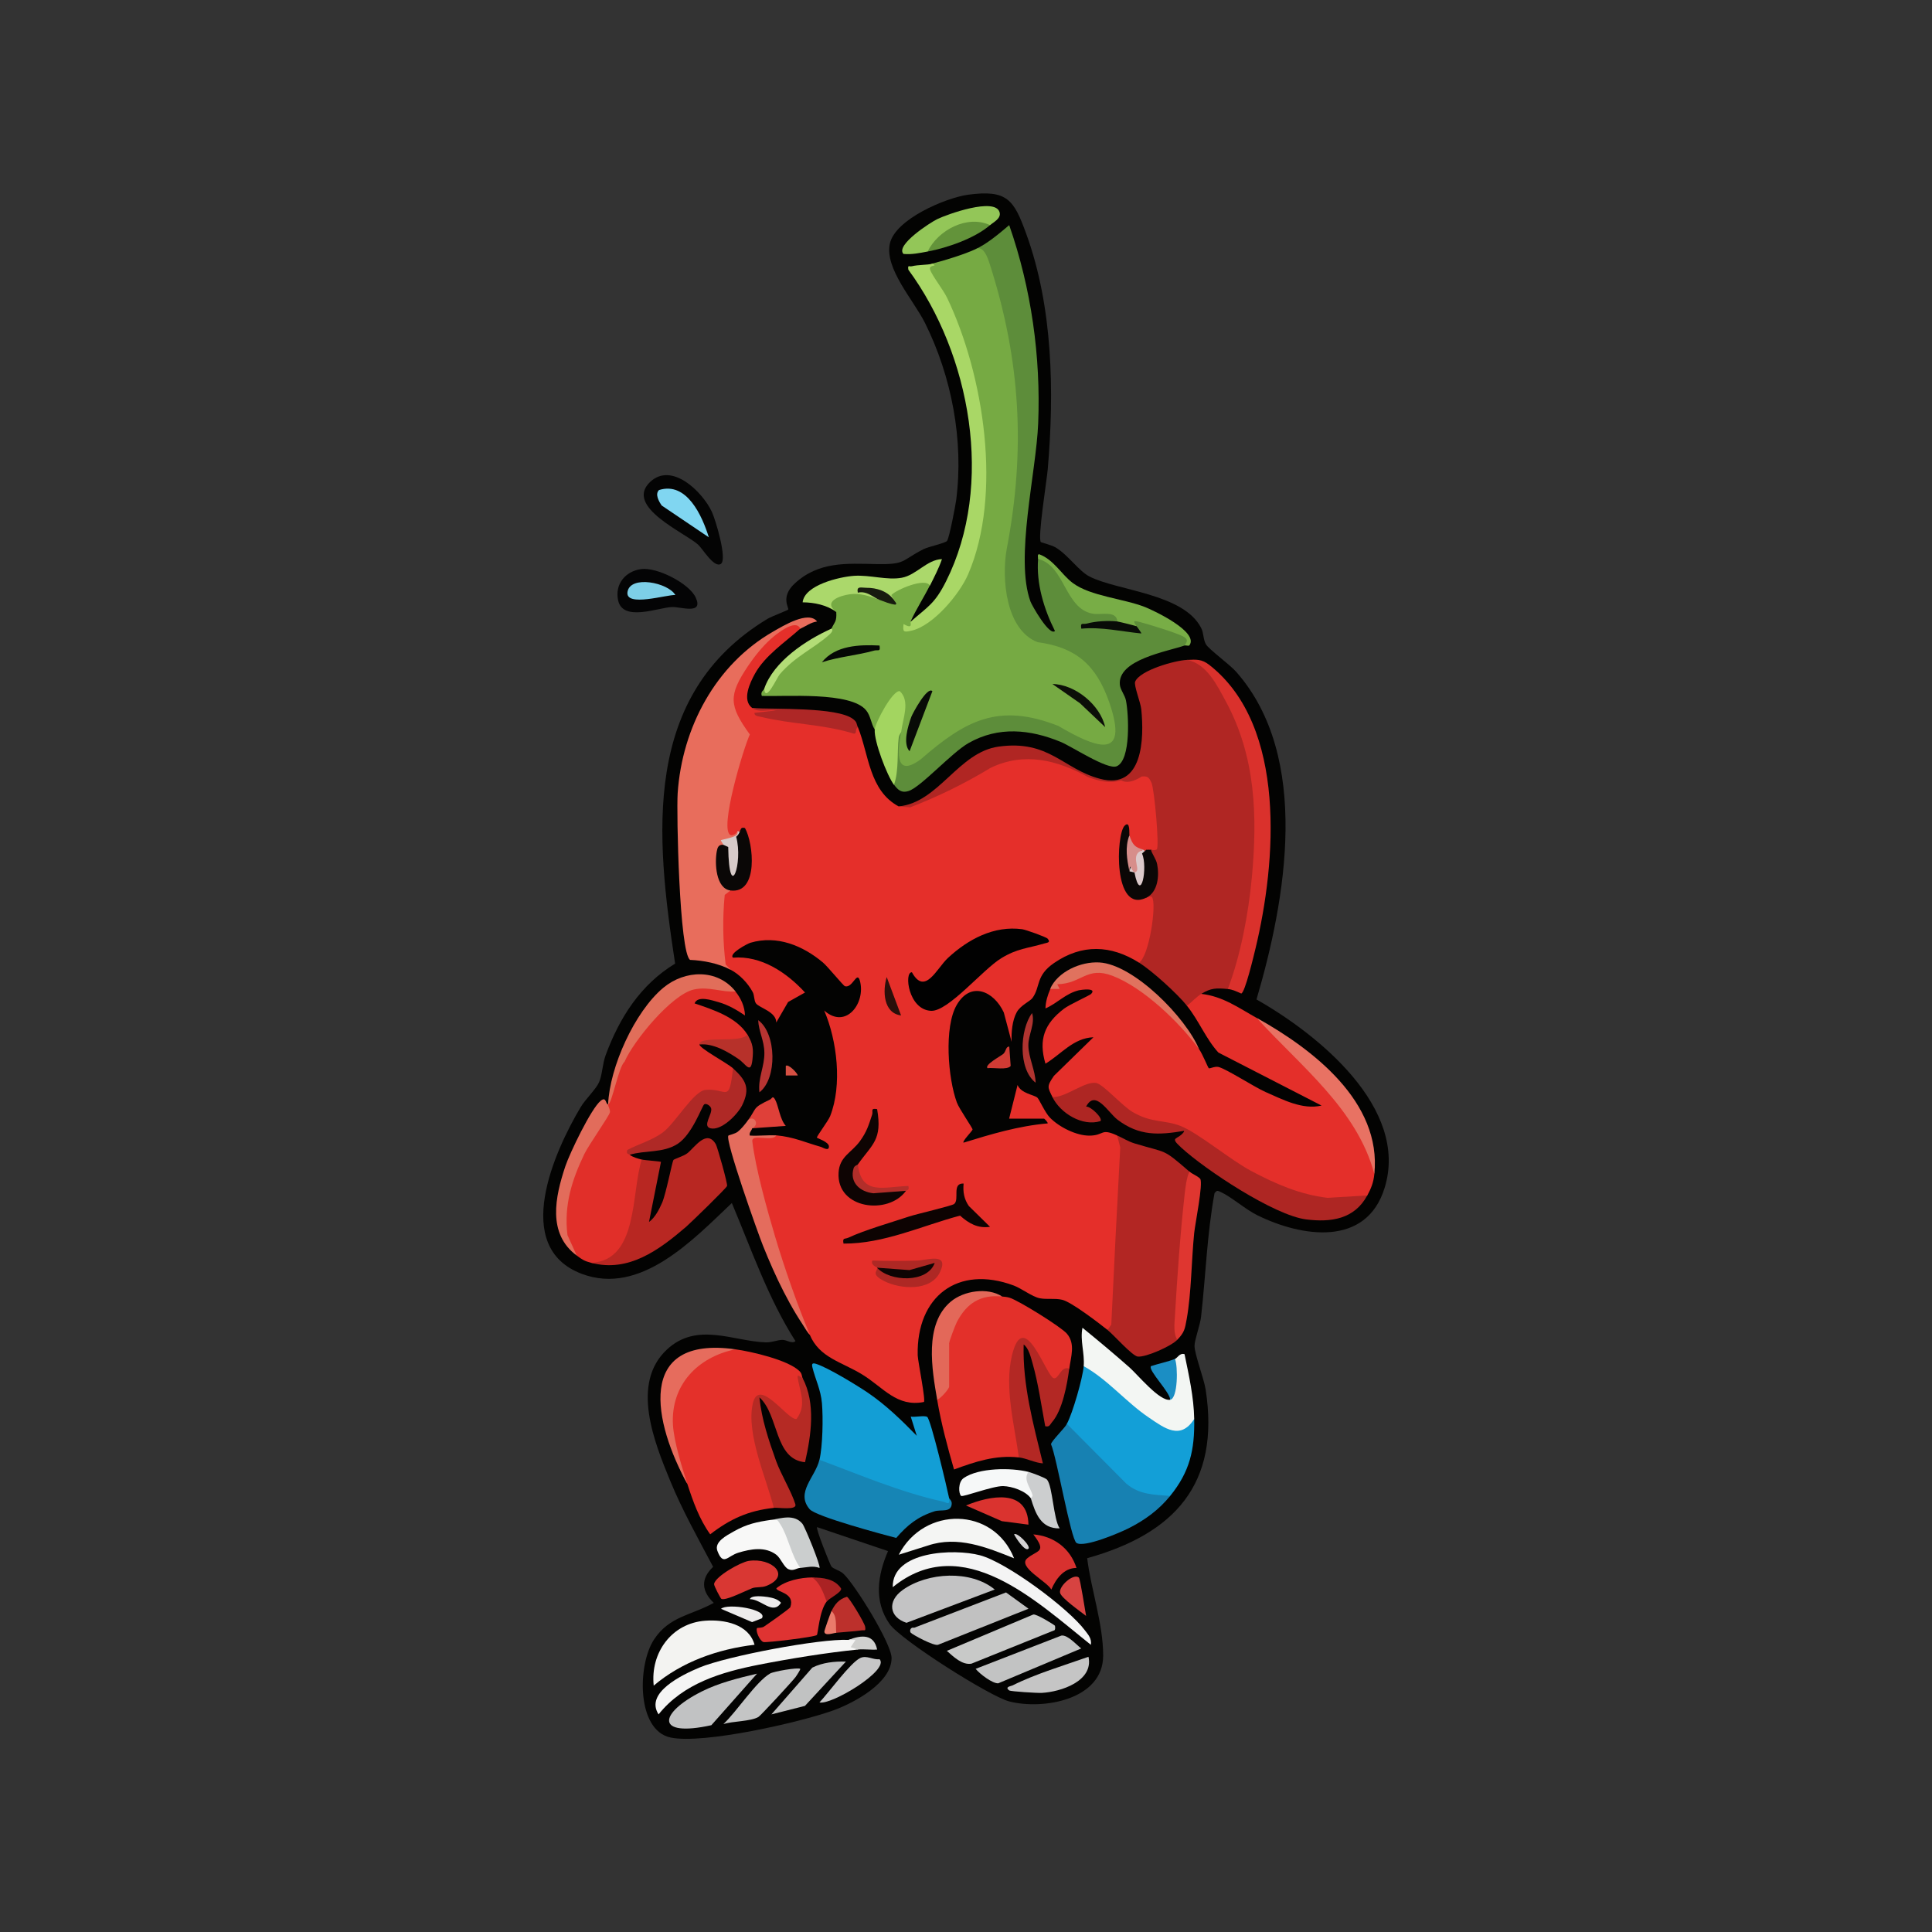 <?xml version="1.0" encoding="UTF-8"?>
<svg id="a" data-name="Layer 1" xmlns="http://www.w3.org/2000/svg" viewBox="0 0 250 250">
  <rect x="0" y="0" width="250" height="250" fill="#333333" stroke="none"/>
  <defs>
    <style>
      .b {
        fill: #0a0706;
      }

      .c {
        fill: #ae2726;
      }

      .d {
        fill: #c1c2c3;
      }

      .e {
        fill: #b82722;
      }

      .f {
        fill: #80d6f1;
      }

      .g {
        fill: #f8f8f7;
      }

      .h {
        fill: #010101;
      }

      .i {
        fill: #0b0706;
      }

      .j {
        fill: #edebeb;
      }

      .k {
        fill: #e36859;
      }

      .l {
        fill: #030302;
      }

      .m {
        fill: #050705;
      }

      .n {
        fill: #df4039;
      }

      .o {
        fill: #5d8d3a;
      }

      .p {
        fill: #d93733;
      }

      .q {
        fill: #080c07;
      }

      .r {
        fill: #040405;
      }

      .s {
        fill: #e66c5d;
      }

      .t {
        fill: #2b0f0a;
      }

      .u {
        fill: #b52a24;
      }

      .v {
        fill: #f4f4f4;
      }

      .w {
        fill: #ea7b6b;
      }

      .x {
        fill: #da332f;
      }

      .y {
        fill: #b7312a;
      }

      .z {
        fill: #c1c1c1;
      }

      .aa {
        fill: #aa2223;
      }

      .ab {
        fill: #edecec;
      }

      .ac {
        fill: #bc302c;
      }

      .ad {
        fill: #c2c3c3;
      }

      .ae {
        fill: #7dcfe7;
      }

      .af {
        fill: #f6f8f8;
      }

      .ag {
        fill: #b02623;
      }

      .ah {
        fill: #d13b34;
      }

      .ai {
        fill: #139ed5;
      }

      .aj {
        fill: #c8c9c8;
      }

      .ak {
        fill: #d74341;
      }

      .al {
        fill: #1685b5;
      }

      .am {
        fill: #e52f2a;
      }

      .an {
        fill: #c4c5c5;
      }

      .ao {
        fill: #78ad46;
      }

      .ap {
        fill: #b32824;
      }

      .aq {
        fill: #1781b2;
      }

      .ar {
        fill: #e86d5c;
      }

      .as {
        fill: #e16e5a;
      }

      .at {
        fill: #0d0403;
      }

      .au {
        fill: #0d0302;
      }

      .av {
        fill: #0e0403;
      }

      .aw {
        fill: #cccecf;
      }

      .ax {
        fill: #040404;
      }

      .ay {
        fill: #c5c5c5;
      }

      .az {
        fill: #f4f5f3;
      }

      .ba {
        fill: #63933a;
      }

      .bb {
        fill: #171b0f;
      }

      .bc {
        fill: #d78e8a;
      }

      .bd {
        fill: #cbcece;
      }

      .be {
        fill: #1b8ec4;
      }

      .bf {
        fill: #a9d766;
      }

      .bg {
        fill: #0c0f08;
      }

      .bh {
        fill: #abd86b;
      }

      .bi {
        fill: #93c658;
      }

      .bj {
        fill: #b3dd77;
      }

      .bk {
        fill: #f5f5f4;
      }

      .bl {
        fill: #139fd7;
      }

      .bm {
        fill: #ae2824;
      }

      .bn {
        fill: #e42f2a;
      }

      .bo {
        fill: #af2926;
      }

      .bp {
        fill: #b73432;
      }

      .bq {
        fill: #d7cac8;
      }

      .br {
        fill: #d8312f;
      }

      .bs {
        fill: #f3f6f3;
      }

      .bt {
        fill: #c1c2c2;
      }

      .bu {
        fill: #e46c5d;
      }

      .bv {
        fill: #a3d560;
      }

      .bw {
        fill: #f3f3f1;
      }

      .bx {
        fill: #dcc9ca;
      }

      .by {
        fill: #d65043;
      }

      .bz {
        fill: #e3302a;
      }

      .ca {
        fill: #d5d3d4;
      }

      .cb {
        fill: #df3332;
      }

      .cc {
        fill: #76aa43;
      }

      .cd {
        fill: #da312c;
      }

      .ce {
        fill: #d0d0ce;
      }

      .cf {
        fill: #b22623;
      }

      .cg {
        fill: #ae2623;
      }

      .ch {
        fill: #e4302a;
      }

      .ci {
        fill: #e0725e;
      }

      .cj {
        fill: #e26c5b;
      }

      .ck {
        fill: #c6c6c7;
      }

      .cl {
        fill: #c3c3c4;
      }

      .cm {
        fill: #b22e2a;
      }

      .cn {
        fill: #b03430;
      }

      .co {
        fill: #e12f29;
      }

      .cp {
        fill: #e87263;
      }

      .cq {
        fill: #df3630;
      }

      .cr {
        fill: #080b07;
      }
    </style>
  </defs>
  <g>
    <path class="ax" d="M93.29,72.96c-.87.61-2.38-1.97-2.95-2.48-1.71-1.55-9.56-4.91-6.23-8.1,2.8-2.68,6.79,1.26,8,3.84.49,1.05,2.02,6.15,1.18,6.74Z"/>
    <path class="f" d="M91.74,69.54l-6.12-4.13c-.36-.53-.9-1.47-.34-2,3.61-1.13,5.59,3.37,6.45,6.14Z"/>
  </g>
  <g>
    <path class="r" d="M82.96,73.64c2.05-.28,6.22,1.85,7.06,3.67,1.07,2.3-1.97,1.18-3.09,1.24-1.78.08-6.31,1.94-6.94-.84-.47-2.1.92-3.79,2.97-4.07Z"/>
    <path class="ae" d="M87.39,77c-1.01-.1-6.54,1.64-6.19-.42.37-2.19,5.28-1.19,6.19.42Z"/>
  </g>
  <g>
    <path class="l" d="M134.67,70.13c.07.08,1.37.38,1.93.71,1.61.97,2.98,3.02,4.34,3.74,3.55,1.86,12.18,2.19,14.48,6.66.38.74.24,1.47.64,2.15.37.63,3.05,2.58,3.91,3.55,9.72,11.05,6.41,29.51,2.62,42.39,7.89,4.47,19.78,14.01,16.58,24.38-2.37,7.68-10.71,6.37-16.46,3.55-1.55-.76-3.4-2.41-4.76-3.02-.41-.19-.48-.23-.79.15-.97,5.28-1.14,10.66-1.74,15.98-.12,1.09-.85,3.02-.85,3.77,0,1.08,1.21,4.21,1.44,5.67,1.9,12.22-4.02,18.66-15.33,21.82.49,4.01,2.07,8.48,2.07,12.6,0,5.74-7.81,7.06-12.17,5.93-2.52-.66-13.99-7.92-15.47-10.02-2.06-2.92-1.55-6.32-.2-9.43l-9.18-3.1c-.19.19,1.68,4.85,1.84,5.07.25.36,1.09.5,1.59.98,1.5,1.43,6.21,9.02,6.21,10.89,0,3.22-4.9,5.82-7.53,6.77-4.32,1.56-16.89,4.42-21.09,3.51-4.41-.96-4.27-9.45-2.1-12.71,2-3.01,4.84-3.1,7.71-4.71-1.59-1.51-1.72-3.12-.08-4.66-1.93-3.65-3.99-7.31-5.56-11.14-2.05-4.99-5.14-12.6-.41-16.99,3.89-3.62,8.6-1.05,12.76-.92.84.03,1.44-.3,2.16-.32.56-.02,1.26.56,1.7.16-3.55-5.57-5.68-11.82-8.23-17.87-4.99,4.72-11.82,12.04-19.43,9.16-9.13-3.45-3.55-15.83-.13-21.57.6-1.01,2-2.34,2.38-3.22.42-.97.44-2.38.85-3.5,1.8-4.86,4.5-9.12,8.99-11.85-2.53-16.56-4.36-34.75,11.95-44.61.53-.32,2.6-1.09,2.69-1.21.13-.18-1.05-1.62.83-3.36,3.11-2.88,6.74-2.59,10.51-2.52,3.95.08,3.22-.44,6.17-1.93.66-.33,2.83-.78,3.04-1.07.29-.4,1.07-4.47,1.18-5.28,1-7.71-.59-16-4.04-22.93-1.46-2.92-5.22-7.01-4.55-10.22s7.28-5.97,10.11-6.36c5.11-.7,5.95.67,7.54,5.04,3.47,9.52,3.64,20.48,2.79,30.47-.11,1.35-1.34,8.94-.89,9.45Z"/>
    <g>
      <path class="bn" d="M155.15,135.75c.48.66,1.15,2.4,1.27,2.48s.75-.27,1.23-.17c.97.21,4.67,2.61,6.1,3.24,2.22.97,4.77,2.34,7.26,1.76l-13.35-6.86c-1.62-1.77-2.54-4.16-4.06-6.04-.41-.87,1.1-2.23,1.86-1.55,2.79.31,4.89,1.85,7.15,3.11,3.18,2.39,6.08,5.14,8.7,8.14,3.03,3.46,6.31,7.26,6.53,12.07-.11,1.08-.42,1.86-.93,2.8-5.31,2.51-11.84-.63-16.63-3.41l-7.04-4.68v-.46c-4.92-.02-8.04-2.2-11.49-5.41-1.64.51-3.27,1.1-4.88,1.77l-.67-.55c-.66-1.35-.76-1.4.18-2.78l5.11-4.99c-2.61.1-4.17,2.2-6.21,3.42-.93-3.15-.11-5.18,2.38-7.1.71-.55,3.32-1.72,3.52-1.92.83-.84-1.32-.54-1.57-.48-1.74.42-2.79,1.69-4.33,2.35.03-.89.27-1.68.62-2.49,1.12-1.18,3.66-2.23,5.26-2.6,4.67-1.07,11.82,6.61,14.01,10.37Z"/>
      <path class="ag" d="M153.6,85.39c2.27.02,3.87,1.95,4.87,3.8,4.19,7.68,4.99,14.57,4.24,23.25-.26,2.94-1.51,13.45-3.22,15.09-.18.17-.39.31-.61.45-1.5-.14-2.18-.14-3.42.62-.68.42-1.24,1.06-1.86,1.55-1.27-1.58-4.52-4.53-6.22-5.59.6-2.15.98-4.5,1.21-6.72.05-.51.26-1.35-.28-1.67l-.05-.65c1.52-1.28,1.01-3.62.42-5.27l.25-.3s.34-.29.3-.72c-.29-2.75-.34-5.56-.92-8.29-1.27.48-2.26,1.19-3.73.93l.31-.62c-3.17.75-5.73-1.38-8.69-2.04-7.65-1.69-10.53,3.36-16.81,5.29-1.71.53-1.6.66-3.1-.15,5.19-.51,7.72-7.02,12.93-7.74,6.56-.91,8.33,2.92,13.17,4.18,5.5,1.43,5.68-5.17,5.29-9.02-.09-.88-.99-3.1-.79-3.57.63-1.48,5.15-2.74,6.7-2.81Z"/>
      <path class="co" d="M95.16,128.29c.71.88,1.21,1.95,1.24,3.11-1.06-.72-2.16-1.36-3.41-1.72-.83-.23-2.72-.9-3.11.16,2.4.81,5.43,1.78,6.84,4.04.37.62.06.98-.93,1.08-1.79.04-3.56.1-5.29.17-.02.52,3.57,2.4,4.35,3.11.84,1.16.5,3.39-1.06,3.69-1.69-.61-2.99-.32-3.9.87-2.26,2.95-4.37,5.5-8.29,6.24l-.11.39c.4.32,1.06.49,1.55.62l.49.53c-.19,1.97-.75,5.29-1.24,7.21-.79,3.13-1.9,6.24-5.78,5.62-.91-.24-1.13-.39-1.86-.93-4.75-5.66.29-13.54,3.68-18.66-.21-.4-.09-.67.36-.92,1.14-7.06,8.02-18.95,16.47-14.61Z"/>
      <path class="ar" d="M94.54,125.49c-1.53-.82-3.51-1.21-5.24-1.28-1.39-.88-1.78-19.01-1.61-21.57.57-8.47,4.91-16.65,12.35-20.91,1.29-.74,4.58-2.76,5.69-1.31-.81.11-1.46.62-2.18.94-.17.07-.71-.07-1.22.17-2.43,1.14-7.33,7.04-6.81,9.86.2,1.1,2.25,2.38,2.12,3.77-1.18,3.77-2.92,7.81-2.79,11.85.03.77-.21,1.01.62.46.5.99-.13,1.61-1.86,1.86-1.11,2.01-.25,4.22.93,5.91-.83,3.32-.02,6.89,0,10.26Z"/>
      <path class="ch" d="M103.86,178.33l-.21.33c.85,1.68,1.35,6.68-1.73,5.12-1.18-1.16-2.41-2.2-3.69-3.12-1.69.6,1.6,12.12,2.36,13.76l-.46.7c-3.28.35-5.65,1.43-8.23,3.42-1.41-1.96-2.22-4.25-2.96-6.53-3.95-6.9-3.49-16.88,6.22-17.41,2.08.29,6.77,1.37,8.26,2.79.4.38.3.66.44.94Z"/>
      <path class="cf" d="M153.91,151.6l.46.51c-.95,7.01-1.62,14.09-2.02,21.25-.8.84-4.08,2.29-5.12,2.18-.71-.07-3.12-2.81-3.89-3.42.78-8.31-.12-16.92,1.24-25.18.76.34,1.42.77,2.24,1.02,4.33,1.31,3.54.58,7.08,3.64Z"/>
      <path class="bz" d="M129.66,167.77c.34.03.59.05.93.14,1.13.31,6.72,3.79,7.47,4.67,1.13,1.33.5,3.01.31,4.51-.79,1.22-2.03,2.92-3.2.79-2.45-5.21-3.41-6.05-3.96.5.12,3.16.5,6.29,1.14,9.4l-.51.81c-3.03-.33-5.61.54-8.39,1.56-.86-2.97-1.66-5.96-2.18-9.01.07-.85.6-1.87,1.55-1.71-.68-.41-.88-1.4-.62-2.96-.24-1.31-.03-2.18.62-2.64-.24-.11-.57-.31-.52-.5.85-3.52,3.33-6.99,7.36-5.56Z"/>
      <path class="ai" d="M106.04,188.9c.42-1.81.48-5.44.32-7.32-.15-1.76-.86-3.1-1.24-4.67-.1-.43,0-.57.44-.44,1.52.46,5.35,2.8,6.79,3.78,2.31,1.58,4.33,3.54,6.28,5.54l-.78-2.48c.53.1,1.78-.19,2.13.04.46.3,2.59,9.28,2.84,10.53.23.44.27.72-.15,1.03-.97.72-13.3-4.02-15.49-4.91-.22-.09-.41-.26-.61-.45s-.37-.41-.53-.64Z"/>
      <path class="bl" d="M154.53,183.62c.07,4-.57,6.82-3.11,9.95-1.1.88-3.13.46-4.37-.07-2.07-.89-7.37-6.55-9.12-8.49l.12-.76c.75-1.38,2.05-5.91,2.18-7.46l1.01-.12c3.19,2.75,6.49,5.28,9.92,7.59,1.04.54,1.98.28,2.63-.67l.73.04Z"/>
      <path class="e" d="M76.51,163.41c6.11-.32,5.15-9.05,6.53-13.37.41.11,2.4.23,2.49.31l-1.55,7.77c.78-.55,1.33-1.64,1.7-2.49.5-1.15,1.29-5.26,1.46-5.53.08-.12,1.36-.52,1.79-.86.95-.74,2.51-3.21,3.7-1.17.19.33,1.56,5.14,1.45,5.4-.16.35-4.63,4.69-5.29,5.27-3.5,3.01-7.46,5.94-12.27,4.67Z"/>
      <path class="aq" d="M138.05,184.24l7.67,7.72c1.7,1.47,3.6,1.45,5.7,1.61-1.47,1.81-3.24,3.1-5.32,4.16-1.16.59-5.83,2.59-6.81,1.92-.73-.5-2.56-11.12-3.29-12.77.06-.43,1.74-2.04,2.06-2.63Z"/>
      <path class="cg" d="M176.91,154.71c-1.65,3.04-4.66,3.49-7.9,3.08-4.12-.52-13.03-6.41-16.18-9.31-1.64-1.51-.34-.86.46-2.16-3.35.57-5.87.7-8.68-1.43-1.23-.94-2.88-3.99-4.07-1.69.56-.1,2.21,1.5,1.86,1.87-2.33.74-5.19-1.02-6.22-3.11,1.69.1,4.2-2.1,5.68-1.82.89.17,3.39,2.99,4.68,3.74,2.5,1.48,4.14.99,6.25,1.83,2.27.9,6.45,4.4,9.11,5.81,3.14,1.67,6.31,3.06,9.89,3.48l5.12-.31Z"/>
      <path class="al" d="M106.04,188.9c5.21,1.93,10.44,4.18,15.9,5.39.59.13,1,.58.88-.42.02.1.38.31.33.76-.1,1.13-1.39.67-2.22.93-2.16.69-3.5,1.76-4.96,3.45-1.72-.45-10.38-2.76-11.2-3.72-1.86-2.17.74-4.16,1.26-6.39Z"/>
      <path class="cd" d="M158.88,127.98c1.68-4.44,2.66-9.72,3.11-14.46.74-7.94.49-15.63-3.36-22.74-1.15-2.12-2.48-4.9-5.03-5.39,1.23-.05,1.89-.13,2.91.67,10.08,7.92,8.61,25.63,5.96,36.64-.21.87-1.38,5.82-1.86,5.86-.55-.24-1.11-.52-1.72-.58Z"/>
      <path class="bs" d="M151.42,181.13c.23-1.58.28-3.16.13-4.74l.49-.54c.32-.13.62-.82,1.24-.62.57,2.78,1.2,5.55,1.25,8.39-1.78,2.77-3.82,1.2-5.87-.19-2.96-2-5.3-4.91-8.43-6.65.14-1.72-.49-3.29-.16-4.97,2.05,1.67,4.09,3.37,6.07,5.12,1.09.96,3.92,4.44,5.28,4.2Z"/>
      <path class="ap" d="M138.36,177.09c-.26,2.02-.87,5.39-2.23,6.94-.28.32-.3.66-.88.52-.5-2.66-.9-5.56-1.64-8.15-.2-.71-.51-2-1.15-2.42-.15,5.25,1.26,10.34,2.49,15.38-1-.06-2.14-.67-3.11-.77-.56-4.17-1.89-9-.9-13.17,1.54-6.45,4.44,2.68,5.41,2.92.67.16.9-1.64,2.02-1.24Z"/>
      <path class="u" d="M103.86,178.33c1.72,3.28,1.1,7.41.31,10.88-4-.38-3.36-6.11-5.9-8.39.28,2.83,1.21,5.59,2.16,8.24.63,1.74,2.01,4,2.49,5.59.25.82-2.2.4-2.79.46-.96-3.81-3.58-9.53-2.73-13.45.79-3.62,4.52,2.18,5.67,1.95,1.25-1.67.57-3.21.23-4.89-.17-.85-.15-.86.55-.4Z"/>
      <path class="bw" d="M97.64,212.83c-4.73.56-9.41,2.2-13.05,5.29-.45-4.23,2.3-8.08,6.67-8.4,2.44-.18,5.64.42,6.38,3.12Z"/>
      <path class="v" d="M141.16,212.84c-7.05-5.61-16.57-14.82-25.64-7.46-.09-4.68,7.93-5.02,11.28-4.13,3.46.91,11.45,6.86,13.59,9.72.44.58.89,1.06.77,1.87Z"/>
      <path class="bo" d="M94.85,138.24c1.68,1.54,2.26,2.57,1.19,4.77-.58,1.18-2.69,3.35-4.11,2.99-1.09-.28.29-1.85.09-2.58-.09-.34-.65-.7-.9-.51-.27.2-1.54,3.89-3.44,5.11s-4.18.79-6.2,1.41c-.22-.18-.46-.07-.31-.62,1.53-.81,3.27-1.26,4.67-2.33,1.59-1.22,3.92-5.31,5.46-5.45,2.76-.25,3.04,1.9,3.55-2.8Z"/>
      <path class="bk" d="M109.77,212.21c1.37-.36,1.4-.1,1.24,1.24-3.96.39-8.88,1.19-12.8,1.96-4.87.96-9.79,2.42-12.99,6.43-1.83-2.82,3.12-5.15,5.29-6.06,3.5-1.46,15.57-3.76,19.27-3.58Z"/>
      <path class="cl" d="M128.73,205.68l-11.43,4.31c-2.23-.72-2.52-2.8-.49-4.25,3.24-2.31,8.82-2.61,11.92-.05Z"/>
      <path class="cb" d="M105.11,204.13c1.41.14,2.77,2.03,1.86,3.11-.96,1.24-1.11,4.16-1.27,4.33-.24.26-6.58,1.02-6.91.91-.52-.17-1.07-1.54-.82-1.81.04-.05.62,0,.89-.19.49-.33,3.34-2.32,3.41-2.52.64-1.88-1.81-1.93-1.81-2.44,1.19-.99,3.13-1.39,4.66-1.4Z"/>
      <path class="z" d="M133.08,208.17l-11.69,4.66c-.54.21-3.35-1.33-3.54-1.56-.18-.21-.05-.77.44-.64l11.89-4.57,2.9,2.1Z"/>
      <path class="cp" d="M177.84,151.91c-2.25-8.44-9.61-13.99-15.23-20.2,7.21,4.02,16.2,10.84,15.23,20.2Z"/>
      <path class="as" d="M95.16,128.29c-1.73.15-3.41-.68-5.37-.25-2.87.64-7.8,6.63-8.98,9.36-.76.61-1.65,5.53-2.12,5.49.2-4.8,3.43-11.99,7.15-15.08,2.79-2.31,6.97-2.48,9.33.47Z"/>
      <path class="az" d="M131.21,201.64c-3.55-1.43-7.29-2.94-11.13-1.65l-3.78,1.19c3.28-6.32,12.26-6.23,14.92.46Z"/>
      <path class="aj" d="M136.5,210.36c.04.05.12.66-.18.64l-10.62,4.28c-1.21.2-2.33-.91-3.18-1.66l11.18-4.7c.37-.13,2.7,1.32,2.8,1.44Z"/>
      <path class="d" d="M97.96,216.57l-5.91,6.67c-7.3,1.61-6.86-1.54-1.25-4.36,2.22-1.12,4.76-1.74,7.16-2.31Z"/>
      <path class="cq" d="M152.35,173.36c-.52-.7-.38-2.12-.32-2.97.31-5.24.68-10.61,1.26-15.83.1-.89.25-2.17.62-2.96.41.35,1.01.53,1.4.94.39.63-.65,5.76-.78,6.99-.36,3.54-.36,7.74-.97,11.15-.24,1.33-.3,1.72-1.21,2.68Z"/>
      <path class="g" d="M99.82,196.67c.47-.07,1.16-.15,1.57.08.26.15,2.21,4.75,2.44,5.43l-.27.7c-.51.04-.9.46-1.54.17-.6-.27-.98-1.42-1.57-1.87-1.45-1.09-3.3-.75-4.91-.26-1.41.43-1.95,1.77-2.71-.24-.44-1.17,1.21-2,2.13-2.52,1.7-.96,2.97-1.22,4.87-1.5Z"/>
      <path class="s" d="M95.16,174.6c-4.89,1-8.38,4.63-8.08,9.79.13,2.15,1.17,5.51,1.86,7.62-4.3-7.74-6.85-19.24,6.22-17.41Z"/>
      <path class="k" d="M129.66,167.77c-2.78-.28-4.59.87-5.85,3.32-.21.41-.99,2.46-.99,2.74v5.59c0,.31-1.11,1.55-1.55,1.71-.67-3.9-1.72-9.78,1.76-12.7,1.68-1.41,4.76-1.88,6.64-.67Z"/>
      <path class="ad" d="M126.24,215.95l11.11-4.31c.8-.11,1.9,1.16,2.56,1.67l-10.74,4.51c-.75.04-2.4-1.22-2.92-1.87Z"/>
      <path class="cj" d="M74.64,162.48c-3.84-2.84-2.81-7.6-1.48-11.58.57-1.69,3.34-7.48,4.58-8.47.73-.58.61.44.94.47-.01.26.32.69.24,1.04-.12.52-2.75,4.23-3.3,5.38-1.63,3.39-2.66,6.66-2.19,10.5l1.21,2.67Z"/>
      <path class="p" d="M93.34,206.89c-.09-.05-.98-1.71-.94-1.93.19-1,3.44-2.82,4.48-2.98,3.01-.45,5.56,1.92,2.3,3.23-.64.26-1.32.1-1.87.31-.76.29-3.46,1.67-3.97,1.37Z"/>
      <path class="ci" d="M155.15,135.75c-2.49-3.42-7.19-7.95-11.19-9.48-3.35-1.28-3.97,1.03-7.15,1.09l.31.61h-1.24c.98-2.23,3.95-3.57,6.38-3.43,4.46.26,11.21,7.14,12.89,11.21Z"/>
      <path class="an" d="M103.55,215.95c.07.05-.49.91-.62,1.08-.43.56-4.49,4.97-4.8,5.15-1.01.58-3.31.53-4.52.91,1.66-1.53,4.23-5.5,6.04-6.54.46-.27,3.61-.82,3.9-.6Z"/>
      <path class="br" d="M139.3,202.89c-1.65,0-2.68,1.44-3.26,2.8-.53-1.04-4.42-2.94-3.12-4.04s2.62-.73.79-3.1c2.63.22,4.77,1.78,5.59,4.35Z"/>
      <path class="ay" d="M140.85,214.39c.68,3.16-3.6,4.54-6.05,4.67-.56.03-4.02-.18-4.21-.32-.63-.47.23-.54.44-.65,2.92-1.47,6.7-2.6,9.81-3.7Z"/>
      <path class="bt" d="M109.46,215.01l-5.3,5.73-4.34,1.1,5.29-6.05c1.31-.66,2.91-.83,4.35-.78Z"/>
      <path class="af" d="M133.08,190.46c.27.47,1.28,3,1.09,3.28-.15.24-.49.23-.78.14-.69-.97-2.44-1.55-3.58-1.58-1.34-.03-5.23,1.46-5.44,1.27-.34-.3-.42-1.79.33-2.31,1.96-1.35,6.16-1.36,8.37-.8Z"/>
      <path class="bd" d="M99.82,196.67c1.19-.18,2.94-.81,4.01.5.33.4,2.41,5.49,2.21,5.72-.86-.32-1.62-.07-2.48,0-1.15-1.54-1.62-4.2-2.59-5.65-.37-.55-.33-.71-1.14-.57Z"/>
      <path class="x" d="M133.08,197.29l-3.44-.45-4.64-2.03c3.08-1.28,8-2.26,8.08,2.48Z"/>
      <path class="ck" d="M113.81,214.7c1.37,1.39-6.28,5.99-7.77,5.59,1.13-1.18,4.01-5.17,5.29-5.75.83-.38,1.64.27,2.48.16Z"/>
      <path class="aw" d="M133.08,190.46c.46.12,2.21.77,2.41,1.01.73.9.81,5.06,1.63,6.3-2.42.06-3.13-1.92-3.73-3.89,0-.02.27-.23.22-.42-.26-.98-1.25-1.99-.53-3Z"/>
      <path class="ac" d="M107.59,208.48c.46-.92.95-1.54,2-1.86.28.06,2.29,3.38,2.36,3.88.09.64-.06.41-.47.47-1,.14-2.23.2-3.27.31-.65-.37-.85-1.3-.62-2.8Z"/>
      <path class="y" d="M90.5,135.13c.04-1.16,5.32-.1,6.22-1.24.72,1.16.8,1.88.64,3.28-.22,1.9-.85.51-1.78-.12-1.47-1-3.22-2.03-5.08-1.92Z"/>
      <path class="n" d="M96.71,145.07c1.33-1.77.5-1.63,2.95-2.8.23-.11.31-.56.63,0,.46.81.61,2.55,1.39,3.42l-4.35.31c.04-.47-.18-.79-.62-.93Z"/>
      <path class="be" d="M152.04,175.85c.4.92.39,5.11-.62,5.28.02-.95-2.88-3.8-2.49-4.35.98-.33,2.18-.56,3.11-.94Z"/>
      <path class="ak" d="M139.6,204.14c.19.16.81,4.29.94,4.96-.66-.52-3.24-2.32-3.37-3-.17-.86,1.74-2.55,2.43-1.97Z"/>
      <path class="bp" d="M98.27,141.34c-.22-1.82.67-3.32.64-5.13-.02-1.56-.74-2.74-.8-4.2,2.38,1.72,2.48,7.58.16,9.33Z"/>
      <path class="cn" d="M134.01,140.1c-2.28-1.75-2.07-6.83-.46-9.01.43,1.38-.49,2.79-.48,4.18.01,1.54.91,3.28.94,4.83Z"/>
      <path class="ab" d="M98.58,209.41l-1.26.49-4.02-1.72c.8-.76,6.15.06,5.28,1.23Z"/>
      <path class="aa" d="M105.11,204.13c1.38,0,2.9.17,3.72,1.41.17.46-1.52,1.27-1.86,1.7-.43-1.12-.83-2.37-1.86-3.11Z"/>
      <path class="ah" d="M127.8,138.23c-.51-.41,1.76-1.61,2.03-1.86.38-.35.3-.96.77-.94l.18,2.5c-.41.57-2.26.19-2.98.29Z"/>
      <path class="ce" d="M109.77,212.21c1.75-.68,3.32-.76,3.73,1.24-.82.06-1.67-.08-2.49,0l-.93-.31.62-.93c-.31-.02-.62.01-.93,0Z"/>
      <path class="j" d="M97.03,206.93c.18-.57,1.86-.34,2.3-.28.61.1,1.31.25,1.73.75-1.05,1.65-2.52-.47-4.03-.47Z"/>
      <path class="w" d="M108.21,211.28c-.41.04-1.5.47-1.54-.15-.01-.14.75-2.29.92-2.65.77.61.52,1.89.62,2.8Z"/>
      <path class="by" d="M103.24,139.17h-1.56s0-1.24,0-1.24c.28-.32,1.49.88,1.55,1.24Z"/>
      <path class="ca" d="M133.08,200.4c-.45.45-1.7-1.5-1.86-1.86.37-.34,2.2,1.52,1.86,1.86Z"/>
      <path class="bq" d="M93.6,109.33c0-.13-.37-.56-.31-.61.08-.07,1.44-.28,1.96-.62.31-.2.18-.6.21-.64.05-.05.24.05.31,0,.17,1.5.97,5.55-.62,6.39-1.79.95-1.53-3.85-1.56-4.53Z"/>
      <path class="bx" d="M148.31,109.95c.24,1.17.9,4.89-.61,5.16s-1.4-1.49-1.57-2.37c.05-1.04.33-2.03.86-2.99l1.01.19c.09-.02.2.01.31,0Z"/>
      <g>
        <path class="am" d="M103.55,81.35c-1.95,1.75-4.54,3.46-5.85,5.81-.66,1.19-1.72,3.43-.37,4.45,1.03.21,2.09.28,3.16.2v.73c3.56.54,7.06,1.06,10.52,1.55,1.44,3.55,1.44,8.2,5.28,10.26l1.48.12c3.61-1.38,7.08-3.09,10.43-5.12,4.36-2.08,8.58-1,12.59,1.2,1.36.51,2.84.88,4.27.42.66.38,1.56.22,2.68-.49.78-.07.92.1,1.25.78.39.79,1.05,8.37.7,8.64-.21.16-.51.11-.77.04-.18.59-.45.59-.62,0-.06.28-.17.27-.31,0-1.59.77-1.99-.32-1.86-1.86l-.53-.07c-.64,1.31-.51,8.51,2.19,7.7l.52.45c.26-.11.62-.24.75-.08.66.79-.36,7.75-1.68,8.48-3.64-2.29-7.37-2.43-10.98.05-2.41,1.65-1.74,3.05-2.79,4.52-.31.44-1.54.94-2.04,1.84-.6,1.09-.71,2.62-.67,3.84l-1.01-3.8c-1.29-2.78-4.28-4.09-6.09-.97-1.67,2.88-1.13,9.53.02,12.63.32.85,2.04,3.29,2.03,3.49-.01.17-1.38,1.54-1.17,1.7,3.57-1.1,7.13-2.17,10.88-2.49.1-.08-.4-.62-.47-.62h-4.51l1.09-4.35c.46,1.1,2.1,1.25,2.56,1.63.23.19.99,1.93,1.62,2.58,1.18,1.22,3.43,2.36,5.14,2.34,1.95-.02,1.39-1.01,3.57-.02l.4,1.54c-.41,7.67-.8,15.31-1.16,22.93l-.48.7c-1.13-.9-4.69-3.64-5.88-3.91-1.01-.23-1.96-.01-2.91-.2s-2.32-1.25-3.34-1.64c-7.26-2.71-12.61,1.42-12.44,9.02.02.76,1.09,6,.79,6.05-3.5.68-5.22-1.87-7.95-3.55-2.7-1.66-5.56-2.17-6.81-5.16-2.24-1.96-9.03-24.37-7.97-25.44,1.21-.15,2.42-.27,3.62-.36,2.3.21,3.71.91,5.81,1.5.19.05,1.08.65,1.02-.1-.05-.55-1.49-1.02-1.55-1.09-.09-.13,1.45-2.14,1.71-2.79,1.58-4.01.91-9.76-.77-13.67,2.82,2.52,5.41-1,4.62-3.85-.38-1.36-.92.98-1.93.71-.21-.06-2.23-2.55-2.85-3.07-2.6-2.19-5.95-3.57-9.38-2.56-.4.12-2.85,1.42-2.26,1.93,3.67-.29,6.95,1.93,9.32,4.51l-2.19,1.23-1.53,2.65c0-1.41-2.24-1.9-2.64-2.49-.25-.37-.18-1.02-.41-1.45-.65-1.18-1.66-2.25-2.86-2.89l-.64-.68c-.37-3.01-.41-6.01-.12-9l.76-.58.31-.6c2.63-.47,2.13-5.66.93-7.17-.08.28-.18.28-.31,0-.07.37-.63.74-.93.61-1.54-.64,1.68-11.3,2.49-13.02-2.72-3.76-2.78-5.06-.23-8.87.79-1.18,1.85-2.5,2.9-3.45.81-.73,3.28-2.7,3.85-1.38Z"/>
        <g>
          <path class="bu" d="M97.33,146.01c-.01.18-.43.57-.31.93,1.12.08,2.31-.1,3.42,0-.54.85-3.22-.31-3.09.75.42,3.51,1.91,8.83,2.94,12.3,1.18,3.96,2.91,8.94,4.51,12.74-2.52-3.42-4.48-7.57-6.06-11.51-.67-1.66-4.93-13.66-4.49-14.27.04-.06.87-.23,1.21-.5.45-.35.91-.93,1.26-1.39.74-.92,1.7.39.62.93Z"/>
          <path class="c" d="M111.01,94.1c-.45.26-.02.99-.64.8-3.89-1.19-7.96-1.18-11.87-2.13-.31-.08-.94-.09-.86-.53l2.79-.31c-1.03-.13-2.25.33-3.11-.31,2.81.19,10.96-.16,13.05,1.41.57.43.43.6.63,1.08Z"/>
          <path class="h" d="M135.56,121.46c.46.53-.09.52-.45.63-2.16.64-3.45.62-5.56,1.91-2.39,1.46-6.84,6.89-9.06,6.8-2.97-.12-3.53-5.04-2.49-4.99,1.69,3.08,3.21-.51,4.67-1.86,2.62-2.42,5.94-4.2,9.6-3.71.48.07,3.09,1,3.29,1.22Z"/>
          <path class="au" d="M124.69,153.16c-.1,1.07.06,2.01.68,2.9l2.74,2.69c-1.59.23-2.74-.44-3.88-1.45-4.96,1.32-9.88,3.66-15.08,3.62-.15-.81.15-.55.62-.76,2.14-1,5.51-1.96,7.85-2.74.96-.32,5.51-1.37,5.84-1.62.74-.56-.34-2.73,1.23-2.65Z"/>
          <path class="av" d="M117.23,154.09c-2.25,3.17-8.99,2.39-8.72-2.34.12-2.11,1.66-2.57,2.77-4.09.89-1.23,1.11-2.03,1.57-3.41.16-.48-.27-.89.65-.73.69,4.02-.63,4.51-2.49,7.15-1.07,3.97,3.38,3.48,6,3.13l.22.29Z"/>
          <path class="bm" d="M113.5,164.04c-.02-.09-.87-.3-.62-.93,1.89.08,3.86.06,5.76.01,1.3-.03,4.2-1.11,3.01,1.46s-5.17,2.25-7.24,1.19c-1.83-.94-.8-1.28-.92-1.73q3.66,1.11,0,0Z"/>
          <path class="i" d="M148.31,116.17c-4.3,2.07-3.89-8.22-2.79-9.32.77-.78.58,1.13.62,1.24l.29,1.41c.13,1.25.04,2.33-.29,3.25l.66.15c.82,4.21,1.75-.69.98-2.46l.54-.48c.2-.02.42.01.62,0,.09.48.66,1.19.79,1.85.3,1.48.12,3.63-1.42,4.37Z"/>
          <path class="b" d="M95.78,107.46c.09-.06.04-.49.62-.31,1.11,1.96,1.79,8.52-1.86,8.08-1.93-.23-2.07-3.58-1.79-5.07.09-.49.23-.91.86-.84l.62.28c.11,7.42,1.97,2.04,1.03-1.32.25-.21.42-.48.52-.83Z"/>
          <path class="cm" d="M111.01,150.67c.46,4.14,3.49,2.85,6.53,2.8.18.59-.23.51-.31.62l-4.2.32c-1.72-.17-3.12-1.38-2.58-3.22.12-.39.5-.42.56-.52Z"/>
          <path class="bc" d="M146.14,108.09c.41,1.17.66,1.57,1.86,1.86-1.85.48-.5,2.31-.93,2.8-.58.65-.84-1.61-.93,0-.3-1.54-.6-3.07,0-4.66Z"/>
          <path class="t" d="M116.6,131.4c-2.31-.3-2.4-3.19-1.86-4.97l1.86,4.97Z"/>
          <path class="at" d="M113.5,164.04l4.19.31,3.26-.93c-.92,2.63-5.8,2.46-7.46.62Z"/>
        </g>
      </g>
      <g>
        <path class="o" d="M126.24,32.24c1.55-.73,3.04-2,4.35-3.11,2.85,8.17,4.1,16.98,3.75,25.66-.25,6.34-3.04,17.45-1,23.04.19.52,2.47,4.53,3.17,3.82-1.42-2.82-2.43-6.14-2.18-9.32.08-.11.17-.2.28-.24.91-.33,4.39,4.44,4.87,5.35,1,1.47,2.43,1.46,4.05,1.38.99.09,2.09.82,1.06,1.6-.8.72,2.14,1.26,2.49.62-1.03-.47-1.02-.85.06-1.25.5-.19,5.32,1.59,5.9,2.08.65.56,1.34,1.23.26,1.65-2.17.78-8.73,1.81-8.39,5.1.07.66.66,1.34.79,2.03.35,1.75.67,7.69-1.19,8.5-1.19.52-5.78-2.54-7.26-3.15-3.96-1.63-8.05-2.04-11.9.14-2.19,1.23-6.19,5.72-7.79,6.22-.9.29-1.37-.14-1.87-.81-.35-.88-.19-6.5.17-6.76.22-.16.51-.13.76-.08v3.73c.97.94,5.78-3.7,6.93-4.41,3.85-2.36,7.47-2.6,11.78-1.4,2.17.6,5.99,3.11,7.57,3.33.6.08.73-.71.73-1.11.06-3.17-2.11-8.3-5.04-9.83s-5.36-.2-7.62-4.19c-2.94-5.19-.9-11.05-.37-16.42,1.03-10.36.62-20.06-3.05-29.89-.31-.82-.62-1.68-1.3-2.28Z"/>
        <path class="bh" d="M108.21,79.18c-1.23-.89-2.84-1.23-4.35-1.24.24-2.24,4.76-3.3,6.67-3.43,2.08-.13,4.26.6,6.16.25s3.25-2.35,5.2-2.41c-.41,1.19-.99,2.3-1.55,3.42-.9.12-4.51,1.2-4.66,1.86l-.43.11c-1.19-.88-1.67-.92-1.43-.11-1.24-.26-2.16-.44-3.44-.17-.28.06-2.37.71-2.47.8-.05.05.3.63.31.93Z"/>
        <path class="ao" d="M134.32,72.34c.02-.21-.13-.63.15-.62,1.89.69,2.89,2.64,4.36,3.73,2.31,1.71,6.49,1.99,9.33,3.1,1.12.44,7.07,3.24,5.73,4.98-.19.07-.47-.05-.61,0,.41-.58.46-.81-.21-1.19-.73-.41-4.61-1.62-5.6-1.86-.83-.2-.87-.12-.4.56-.39.62-2.48.22-2.49-.62-.09-1.48-2.12-.81-3.19-1.01-3.63-.65-3.58-6.26-7.07-7.08Z"/>
        <path class="bi" d="M128.11,29.13c-3.52.07-4.34.56-6.96,2.7l-1.13.72c-1.02.19-2.05.41-3.11.31-1.1-1.13,3.51-4.09,4.36-4.5,1.27-.62,7.48-2.86,8.07-.91.25.82-.78,1.29-1.23,1.69Z"/>
        <path class="ba" d="M128.11,29.13c-1.97,1.71-5.54,2.94-8.08,3.42,1.37-2.79,5.12-4.78,8.08-3.42Z"/>
        <path class="q" d="M144.58,80.42c.26.03,2.37.56,2.49.62.05.03.67.9.62.93-2.61-.25-5.12-.87-7.77-.62-.15-.89.19-.52.72-.66,1.15-.32,2.75-.4,3.94-.27Z"/>
        <g>
          <path class="cc" d="M126.24,32.24c1-.53,1.54,1.03,1.82,1.89,4.02,12.51,4.66,24.14,2.2,36.96-.67,3.82-.11,10.42,4.01,12.01,4.98.66,7.59,2.97,9.26,7.76,2.73,7.85-2,5.76-6.59,3.07-7.75-3.04-12.01-.7-17.77,4.3-2.54,1.9-3.39.72-2.56-3.52l-.57-.41c.47-1.79,1.15-6.26-1.05-2.42-.45,1.26-1.05,2.1-1.8,2.52-.48-.77-.52-1.75-1.1-2.47-1.97-2.48-10.52-1.76-13.51-1.88-.21-.53.24-.73.31-.93l.42-.05c2-3.12,4.76-5.7,8.28-7.72.42-.92.7-.87.62-2.18-1.76-1.3.41-2.1,1.81-2.28,1.26-.16,2.5.24,3.78.73.41-.49.97-.42,1.68.21l.18-.21-.32-.62c.61-.68,4.38-2.3,4.98-1.24-.79,1.58-1.76,3.05-2.49,4.66.53.39,1.09.31,1.67-.22,11.83-7.02,7.69-34.53.72-44.17-.7-1.08-.73-1.39.4-1.92,1.54-.38,4.18-1.2,5.59-1.86Z"/>
          <g>
            <path class="bf" d="M120.65,34.11c.85.43-.5.08-.3.76.23.77,1.7,2.6,2.22,3.7,4.74,9.93,7.17,25.42,2.7,35.76-1.11,2.56-4.52,6.65-7.33,7.28-1.03.23-1.14.18-1.02-.86,1.33.76.81-.2.93-.31,2.19-1.95,3.08-2.25,4.57-5.22,6.27-12.49,3.18-29.35-4.88-40.32-.1-.69.1-.36.46-.45.81-.2,1.95-.15,2.64-.32Z"/>
            <path class="bv" d="M116.61,94.72c0,.07-.28.35-.32.75-.23,1.95.05,4.23-.61,6.09-.9-1.2-2.6-5.65-2.49-7.15.07-.92,2.34-5.17,3.25-4.97,1.37,1.29.39,3.51.17,5.28Z"/>
            <path class="bj" d="M107.59,81.35s.41.17-.28.78c-2.06,1.83-4.39,2.77-6.41,5.12-.35.4-1.85,3.78-2.01,1.87,1.21-3.53,5.42-6.31,8.7-7.77Z"/>
            <path class="cr" d="M120.65,89.44l-2.95,7.77c-.92-.97-.19-3.3.22-4.44.18-.48,2.08-4.01,2.73-3.33Z"/>
            <path class="bg" d="M143.02,94.1l-3.27-3.1-3.57-2.49c2.94.03,6.22,2.73,6.83,5.59Z"/>
            <path class="m" d="M113.81,83.53c.15.89-.2.51-.72.66-2.18.62-4.56.79-6.74,1.51,1.74-2.2,4.86-2.3,7.46-2.17Z"/>
            <path class="bb" d="M115.67,77.62c-.02.1.57.57.15.62-.69-.09-1.37-.38-2.02-.62-.76-.29-1.63-1.21-2.8-.93-.19-.9.43-.63,1.1-.63,1.34-.01,2.75.43,3.57,1.57Z"/>
          </g>
        </g>
      </g>
    </g>
  </g>
</svg>